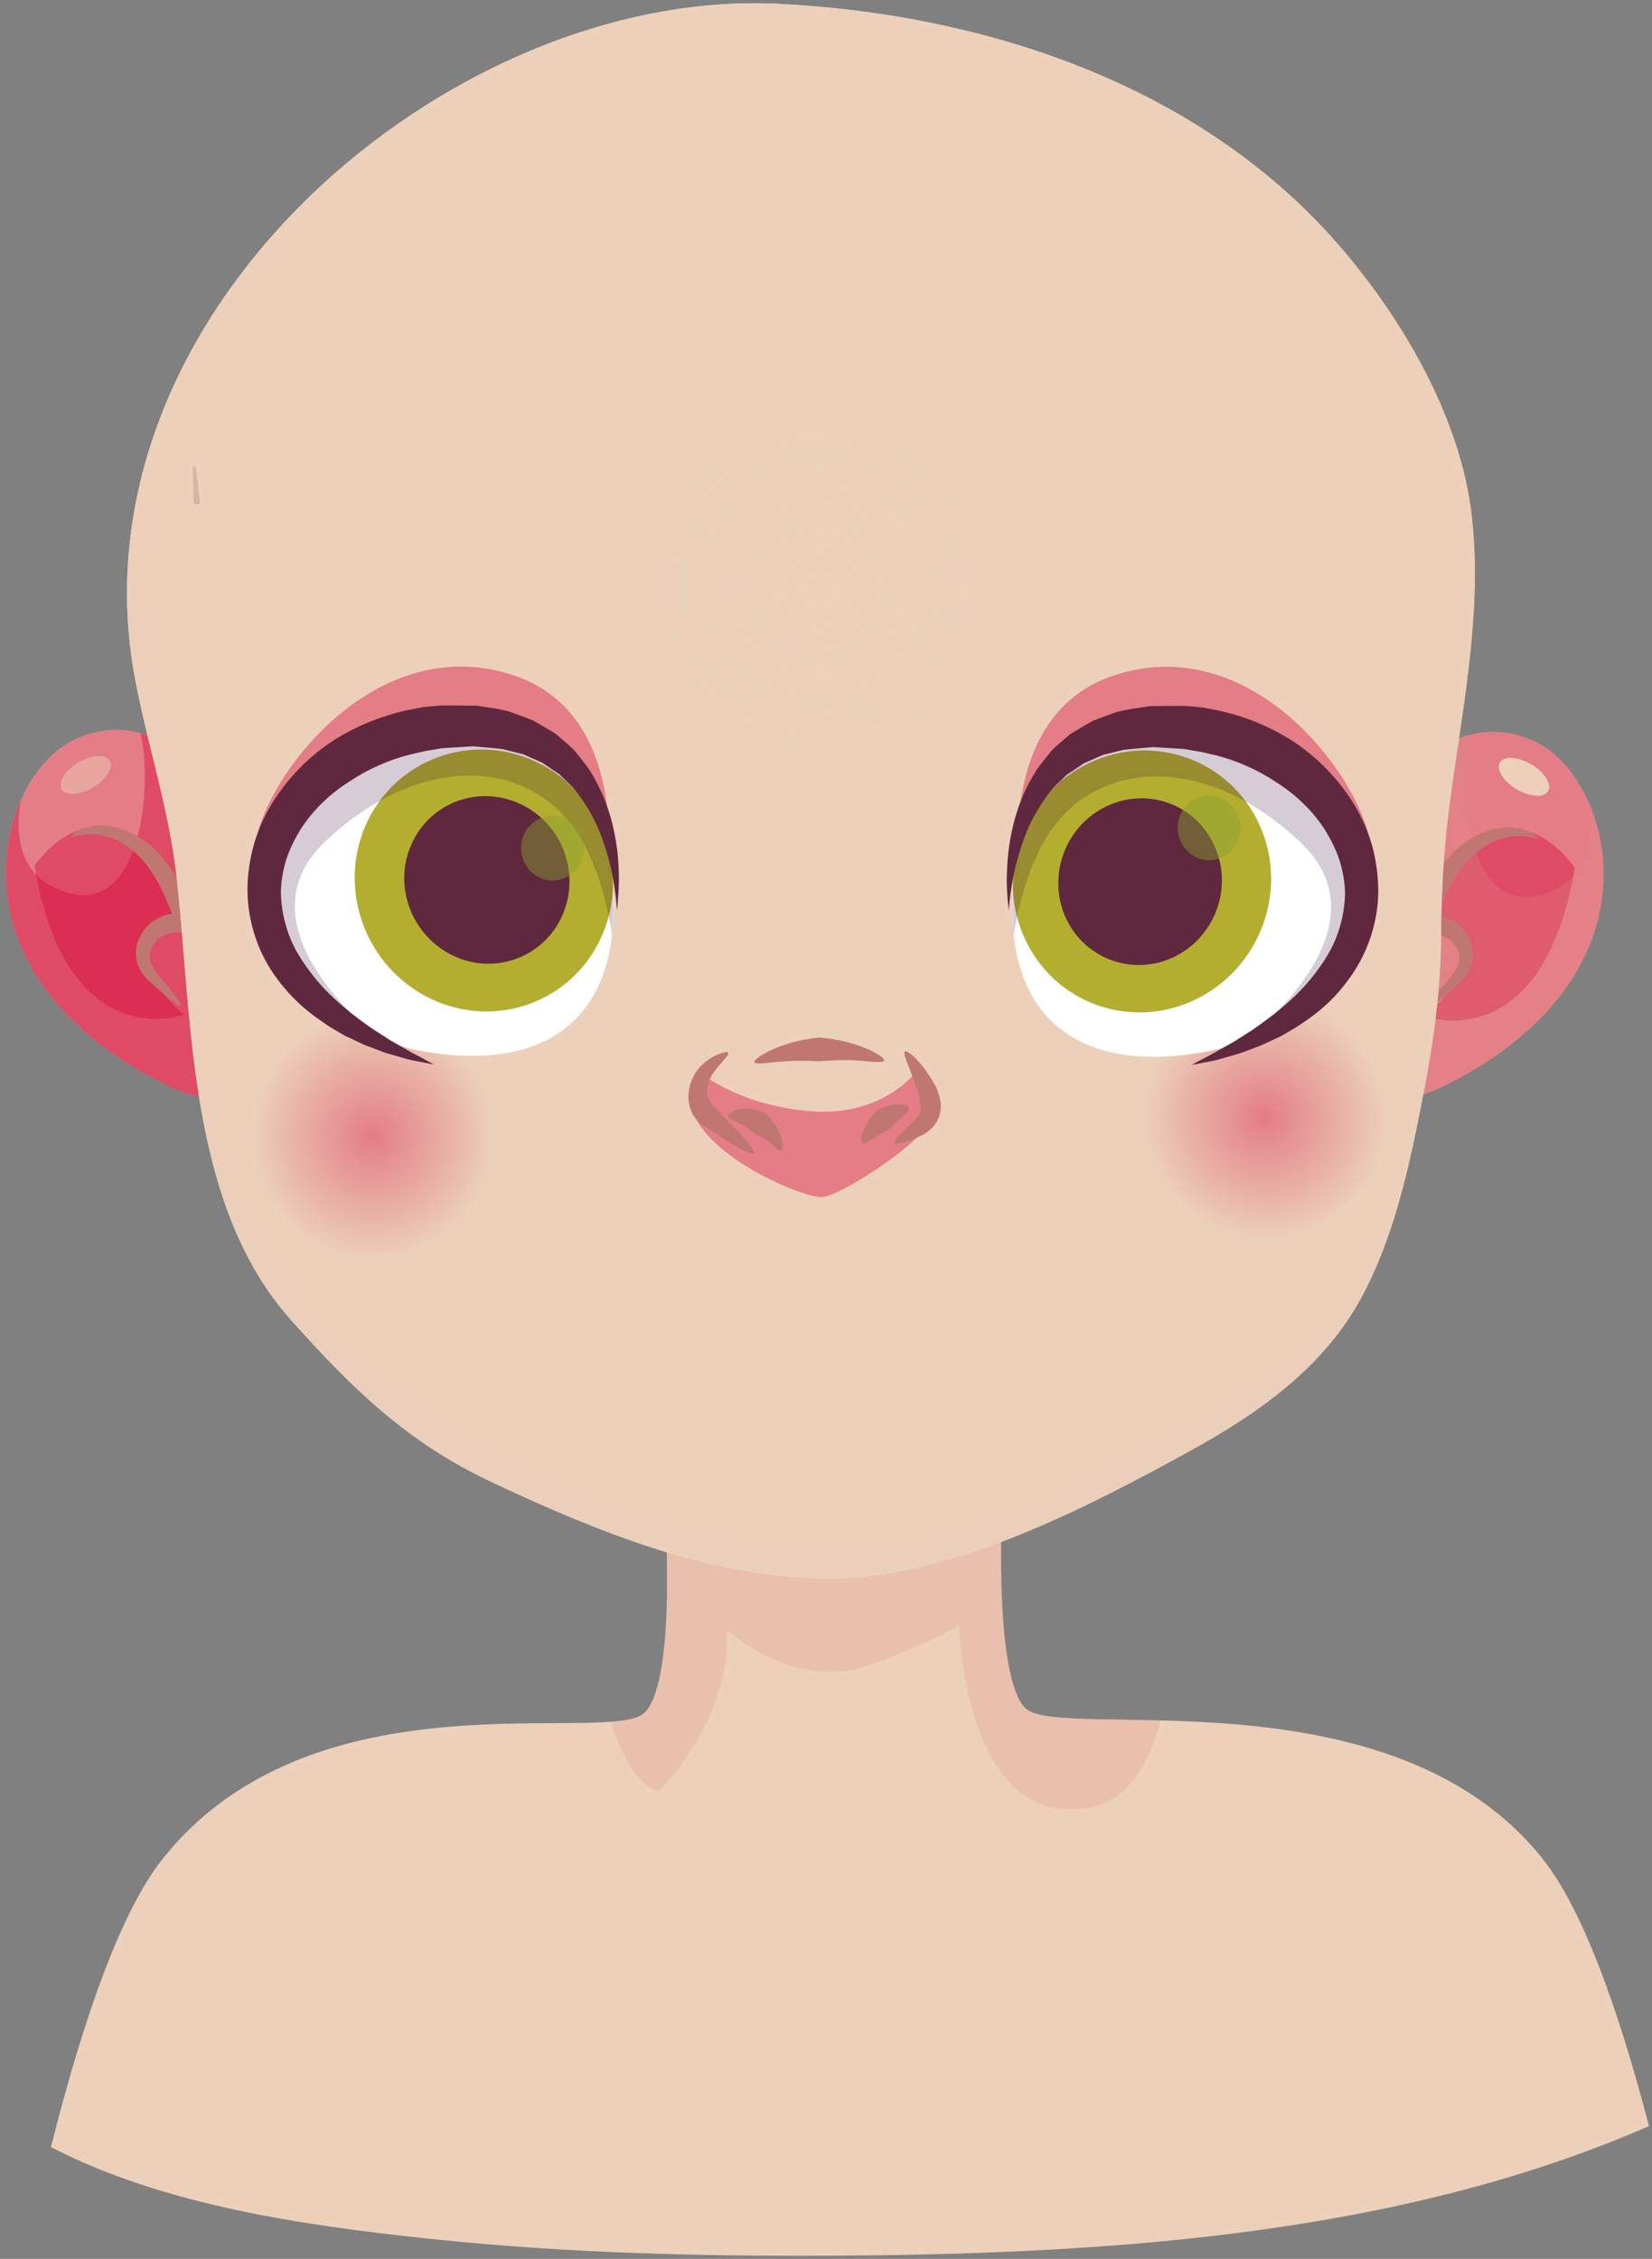 <svg width="234" height="320" viewBox="0 0 234 320" fill="none" xmlns="http://www.w3.org/2000/svg">
<rect x="0" y="0" width="234" height="320" fill="#808080" stroke="none"/>
<path d="M60.81 317.152C80.847 319.281 101.042 319.707 121.192 319.527C159.519 319.169 199.236 316.188 233.573 301.193C229.158 284.204 224.07 270.397 218.624 263.471C197.084 236.149 149.836 246.907 145.174 241.932C140.49 236.956 142.036 210.866 142.036 210.866C140.355 209.387 125.562 206.63 121.214 205.779V205.599C121.214 205.599 121.035 205.644 120.788 205.689C120.519 205.644 120.362 205.599 120.362 205.599V205.779C115.992 206.63 95.752 210.642 94.071 212.122C94.071 212.122 96.066 237.583 91.382 242.559C86.697 247.535 44.448 236.149 22.931 263.471C17.17 270.778 11.814 285.817 7.219 304.174C23.289 312.445 42.924 315.246 60.81 317.152Z" fill="#ECD0BA"/>
<path opacity="0.25" d="M130.112 268.828C129.888 269.231 129.821 269.455 129.821 269.455C129.821 269.455 129.933 269.231 130.112 268.828Z" fill="url(#paint0_radial)"/>
<path opacity="0.25" d="M123.5 235.745C134.326 231.644 135.828 230.142 135.828 230.142C135.828 230.142 136.567 260.019 154.879 255.918C159.766 254.819 162.702 250.068 164.405 243.725C154.498 243.478 146.923 243.792 145.197 241.954C140.512 236.978 142.059 210.889 142.059 210.889C140.378 209.41 125.585 206.653 121.237 205.801V205.622C121.237 205.622 121.057 205.666 120.811 205.711C120.542 205.666 120.385 205.622 120.385 205.622V205.801C116.014 206.653 95.775 210.665 94.094 212.144C94.094 212.144 96.089 237.606 91.404 242.582C90.665 243.366 88.939 243.747 86.518 243.926C88.289 249.238 90.508 253.161 93.264 253.699C93.264 253.699 103.351 244.352 102.97 230.904C102.947 230.904 112.652 239.87 123.5 235.745Z" fill="#E28C89"/>
<path d="M24.97 106.464C24.97 106.464 18.65 100.793 10.312 104.895C-0.178 110.05 -8.426 136.991 22.236 153.039C52.898 169.088 28.893 105.971 24.97 106.464Z" fill="#ECD0BA"/>
<path opacity="0.4" d="M24.97 106.464C24.97 106.464 18.65 100.793 10.312 104.895C-0.178 110.05 -8.426 136.991 22.236 153.039C52.898 169.088 28.893 105.971 24.97 106.464Z" fill="url(#paint1_linear)"/>
<path opacity="0.4" d="M4.888 122.669C4.888 122.669 11.253 112.986 19.12 119.397C26.988 125.829 25.306 132.083 25.306 132.083C25.306 132.083 19.389 131.41 20.6 135.915C21.81 140.421 26.046 143.738 26.046 143.738C26.046 143.738 9.46 149.834 4.888 122.669Z" fill="url(#paint2_linear)"/>
<path opacity="0.4" d="M24.97 106.464C24.97 106.464 23.043 104.738 19.905 103.886C21.631 111.014 20.151 129.662 9.483 126.435C2.624 124.35 2.109 118.388 2.938 113.412C-1.769 124.036 0.002 141.407 22.236 153.039C52.898 169.088 28.893 105.971 24.97 106.464Z" fill="url(#paint3_linear)"/>
<path opacity="0.5" d="M15.557 107.809C16.095 108.795 14.996 110.498 13.114 111.597C11.208 112.695 9.236 112.785 8.698 111.776C8.16 110.79 9.258 109.086 11.141 107.988C13.046 106.89 15.019 106.8 15.557 107.809Z" fill="#ECD0BA"/>
<path d="M25.598 142.483C25.486 142.617 24.701 142.057 23.558 141.115C22.998 140.645 22.348 140.062 21.631 139.457C20.936 138.829 20.062 138.067 19.569 136.812C18.538 134.212 20.107 131.321 22.057 130.267C22.527 129.976 22.998 129.774 23.446 129.64C23.85 129.505 24.5 129.393 24.343 129.393C24.388 129.348 24.365 129.348 24.343 129.326C24.32 129.303 24.298 129.281 24.298 129.281C24.141 128.945 24.119 128.878 24.119 128.878C24.119 128.878 23.693 127.69 22.886 126.009C22.079 124.35 20.824 122.243 19.031 120.697C17.26 119.105 14.996 118.231 13.203 118.186C11.41 118.119 10.245 118.702 10.155 118.5C10.043 118.366 11.074 117.335 13.136 117.021C15.176 116.662 18.022 117.357 20.264 118.993C22.572 120.585 24.208 122.916 25.239 124.664C26.27 126.435 26.786 127.667 26.786 127.667C26.786 127.667 27.055 128.34 28.669 132.509C27.996 132.441 26.651 132.15 25.329 132.083C24.5 132.105 24.455 132.15 24.119 132.195C23.827 132.262 23.514 132.352 23.2 132.509C21.989 132.979 20.891 134.66 21.294 136.184C21.72 137.686 23.469 139.21 24.276 140.376C25.172 141.541 25.71 142.348 25.598 142.483Z" fill="#C07772"/>
<path d="M203.024 106.711C203.024 106.711 209.344 101.062 217.682 105.186C228.172 110.386 236.33 137.327 205.624 153.286C174.94 169.244 199.101 106.217 203.024 106.711Z" fill="#ECD0BA"/>
<path opacity="0.4" d="M203.024 106.711C203.024 106.711 209.344 101.062 217.682 105.186C228.172 110.386 236.33 137.327 205.624 153.286C174.94 169.244 199.101 106.217 203.024 106.711Z" fill="url(#paint4_linear)"/>
<path opacity="0.4" d="M223.061 122.96C223.061 122.96 216.718 113.255 208.829 119.666C200.939 126.076 202.62 132.329 202.62 132.329C202.62 132.329 208.537 131.679 207.305 136.162C206.072 140.645 201.858 143.984 201.858 143.984C201.858 143.984 218.422 150.103 223.061 122.96Z" fill="url(#paint5_linear)"/>
<path opacity="0.25" d="M203.024 106.711C203.024 106.711 204.951 104.985 208.089 104.133C206.341 111.261 207.775 129.909 218.467 126.703C225.303 124.641 225.841 118.679 225.034 113.704C229.718 124.35 227.903 141.698 205.624 153.286C174.94 169.244 199.101 106.217 203.024 106.711Z" fill="#E28C89"/>
<path d="M212.437 108.055C211.899 109.042 212.975 110.745 214.88 111.843C216.786 112.942 218.758 113.031 219.296 112.045C219.834 111.059 218.758 109.355 216.853 108.257C214.948 107.159 212.975 107.069 212.437 108.055Z" fill="#ECD0BA"/>
<path d="M202.306 142.707C202.419 142.841 203.225 142.281 204.346 141.34C204.906 140.869 205.556 140.308 206.274 139.681C206.968 139.053 207.843 138.291 208.358 137.059C209.389 134.459 207.82 131.567 205.893 130.514C205.422 130.222 204.951 130.021 204.503 129.886C204.1 129.752 203.45 129.64 203.606 129.64C203.562 129.595 203.584 129.595 203.606 129.572C203.629 129.55 203.651 129.528 203.651 129.528C203.808 129.191 203.831 129.124 203.831 129.124C203.831 129.124 204.256 127.936 205.063 126.255C205.87 124.597 207.125 122.49 208.941 120.943C210.712 119.352 212.998 118.478 214.768 118.455C216.561 118.388 217.727 118.971 217.817 118.791C217.929 118.657 216.898 117.626 214.836 117.29C212.796 116.931 209.949 117.604 207.686 119.24C205.377 120.831 203.719 123.162 202.71 124.91C201.679 126.681 201.163 127.914 201.163 127.914C201.163 127.914 200.894 128.586 199.258 132.755C199.931 132.688 201.275 132.419 202.598 132.352C203.427 132.374 203.472 132.419 203.808 132.464C204.1 132.531 204.413 132.621 204.727 132.778C205.937 133.248 207.036 134.929 206.632 136.453C206.184 137.955 204.458 139.479 203.651 140.645C202.732 141.788 202.172 142.595 202.306 142.707Z" fill="#C07772"/>
<path d="M27.01 146.181C28.579 161.108 31.56 176.215 41.31 187.086C50.029 196.813 57.717 204.367 69.887 210.06C84.703 217.008 100.863 223.62 117.494 223.642C134.64 223.665 153.266 212.099 167.879 204.053C177.36 198.83 187.334 193.81 192.669 184.082C197.622 175.027 199.706 164.717 201.656 154.698C203.024 147.705 204.055 140.084 204.1 132.912C204.144 126.838 204.413 121.01 205.175 114.981C206.946 101.04 210.084 86.987 208.425 72.866C206.744 58.521 197.846 43.796 188.432 33.396C168.462 11.341 138.428 1.95 110.209 0.538C63.634 -1.749 9.236 44.603 19.188 96.423C20.981 105.769 24.007 114.869 25.038 124.35C25.8 131.209 26.226 138.672 27.01 146.181Z" fill="#ECD0BA"/>
<path d="M27.01 146.181C28.579 161.108 31.56 176.215 41.31 187.086C50.029 196.813 57.717 204.366 69.887 210.06C84.703 217.008 100.863 223.62 117.494 223.642C134.64 223.665 154.072 213.511 168.709 205.465C178.189 200.242 187.357 193.81 192.691 184.082C197.644 175.027 199.729 164.717 201.679 154.698C203.046 147.705 204.077 140.084 204.122 132.912C204.167 126.838 204.436 121.01 205.198 114.981C206.968 101.04 210.106 86.987 208.448 72.866C206.767 58.521 197.869 43.796 188.455 33.396C168.484 11.341 138.45 1.95 110.232 0.538C63.634 -1.749 9.236 44.603 19.188 96.423C20.981 105.769 24.007 114.869 25.038 124.35C25.8 131.209 26.226 138.672 27.01 146.181Z" fill="#ECD0BA"/>
<path opacity="0.45" d="M193.408 181.124C188.074 190.851 178.929 197.284 169.426 202.506C154.812 210.553 135.357 220.706 118.211 220.684C101.58 220.661 85.42 214.049 70.604 207.101C58.434 201.385 50.768 193.832 42.027 184.127C32.255 173.256 29.296 158.15 27.727 143.222C26.943 135.714 26.517 128.228 25.755 121.369C24.724 111.888 21.698 102.788 19.905 93.442C18.112 84.118 18.426 74.995 20.398 66.276C17.798 75.87 17.17 86.045 19.165 96.423C20.958 105.769 23.984 114.869 25.015 124.35C25.777 131.209 26.203 138.672 26.988 146.203C28.556 161.131 31.538 176.237 41.287 187.108C50.006 196.836 57.694 204.389 69.865 210.082C84.68 217.03 100.84 223.642 117.471 223.665C134.617 223.687 154.05 213.534 168.686 205.487C178.167 200.265 187.334 193.832 192.669 184.105C195.919 178.165 197.936 171.665 199.482 165.076C198.025 170.656 196.165 176.081 193.408 181.124Z" fill="#ECD0BA"/>
<path opacity="0.4" d="M36.782 144.007C36.782 144.007 22.326 147.705 33.846 165.524C43.125 179.891 49.401 177.829 54.175 177.515C62.894 176.932 76.275 170.365 76.297 158.396C76.32 146.45 54.803 144.029 36.782 144.007Z" fill="url(#paint6_radial)"/>
<path opacity="0.4" d="M157.995 149.139C157.995 149.139 146.071 158.329 163.419 170.141C177.405 179.667 182.403 175.251 186.684 173.055C194.507 169.02 204.346 157.634 199.841 146.607C195.336 135.579 174.603 141.967 157.995 149.139Z" fill="url(#paint7_radial)"/>
<path opacity="0.4" d="M92.771 62.825C92.771 62.825 73.966 69.37 91.18 91.761C105.054 109.781 113.168 106.352 119.488 105.366C131.009 103.595 148.088 93.352 146.81 77.461C145.533 61.57 116.709 60.785 92.771 62.825Z" fill="url(#paint8_radial)"/>
<path opacity="0.4" d="M146.855 139.726C146.855 139.726 135.895 103.169 157.591 95.75C179.288 88.354 196.008 114.757 194.103 122.378C192.175 129.976 181.036 152.12 146.855 139.726Z" fill="url(#paint9_linear)"/>
<path d="M148.11 143.783C144.323 139.457 142.709 132.822 143.628 124.081C144.569 115.273 148.648 107.271 157.255 104.335C178.951 96.938 194.977 120.921 193.094 128.519C190.338 139.39 180.834 147.324 170.277 149.095C160.191 150.82 152.616 148.915 148.11 143.783Z" fill="white"/>
<path d="M145.062 132.755C149.186 142.034 159.99 146.024 169.224 141.653C178.436 137.283 182.582 126.233 178.458 116.976C174.334 107.697 163.531 103.73 154.297 108.078C145.085 112.426 140.938 123.476 145.062 132.755Z" fill="#B3AE30"/>
<path d="M150.912 129.909C153.534 135.803 160.393 138.359 166.221 135.602C172.071 132.822 174.693 125.807 172.048 119.89C169.448 113.973 162.59 111.44 156.74 114.219C150.912 116.976 148.312 124.014 150.912 129.909Z" fill="#5F283E"/>
<path opacity="0.2" d="M157.255 104.335C178.951 96.938 194.977 120.921 193.094 128.519C191.929 133.069 187.446 142.864 176.665 147.302C182.986 141.99 195 129.595 184.219 119.352C170.076 105.904 153.534 107.607 147.281 120.293C145.354 124.193 144.21 128.497 143.56 132.553C142.843 122.109 144.591 108.683 157.255 104.335Z" fill="#2E0035"/>
<path d="M142.888 129.035C142.888 129.035 142.955 126.95 143.673 123.566C144.009 121.885 144.614 119.912 145.421 117.805C146.295 115.721 147.55 113.614 149.119 111.686C149.522 111.238 150.016 110.835 150.464 110.386L151.136 109.736L151.921 109.221C152.436 108.862 152.974 108.504 153.512 108.145C154.095 107.876 154.678 107.63 155.283 107.361L156.179 106.957L157.143 106.711C157.793 106.554 158.443 106.397 159.115 106.24C160.483 106.061 161.895 105.971 163.307 105.836C164.741 105.926 166.198 106.016 167.677 106.105C168.462 106.24 169.269 106.374 170.076 106.509L172.25 107.002C175.231 107.786 178.189 109.064 180.879 110.88C183.591 112.605 186.012 114.936 187.76 117.693C188.589 119.083 189.329 120.54 189.8 122.064C190.248 123.588 190.517 125.157 190.517 126.703C190.427 129.774 189.553 132.8 188.051 135.288C186.572 137.776 184.757 139.905 182.874 141.609C181.014 143.312 179.131 144.702 177.45 145.867C176.576 146.427 175.769 146.943 175.007 147.436C174.245 147.862 173.527 148.288 172.877 148.646C171.6 149.408 170.546 149.902 169.852 150.283C169.134 150.664 168.776 150.865 168.776 150.865C168.776 150.865 169.202 150.798 169.941 150.641C170.703 150.462 171.846 150.35 173.258 149.902C173.976 149.7 174.738 149.476 175.589 149.229C176.441 148.938 177.338 148.579 178.302 148.221C179.265 147.817 180.274 147.324 181.35 146.831C182.381 146.226 183.501 145.643 184.6 144.858C186.841 143.379 189.172 141.384 191.189 138.515C193.229 135.736 194.932 131.814 195.201 127.219C195.313 124.91 195.044 122.557 194.484 120.271C193.901 117.985 192.938 115.878 191.817 113.973C189.486 110.185 186.46 107.204 183.21 105.052C179.938 102.945 176.464 101.555 173.034 100.749C172.138 100.569 171.264 100.39 170.389 100.233C169.583 100.143 168.776 100.076 167.969 100.009C166.153 99.987 164.584 100.009 162.926 100.031C161.29 100.3 159.653 100.457 158.107 100.883C157.345 101.174 156.583 101.443 155.843 101.712L154.745 102.138L153.691 102.743C152.997 103.147 152.324 103.55 151.652 103.954C151.024 104.469 150.419 104.985 149.859 105.5C149.567 105.769 149.276 106.016 149.007 106.285C148.76 106.599 148.514 106.89 148.267 107.204C147.797 107.809 147.304 108.369 146.878 108.997C145.219 111.552 144.166 114.242 143.56 116.729C142.933 119.217 142.709 121.436 142.642 123.274C142.529 125.112 142.686 126.547 142.731 127.51C142.821 128.541 142.888 129.035 142.888 129.035Z" fill="#5F283E"/>
<path opacity="0.45" d="M175.746 117.29C175.746 119.823 173.752 121.862 171.286 121.862C168.821 121.862 166.826 119.8 166.826 117.267C166.826 114.735 168.821 112.695 171.286 112.695C173.752 112.695 175.746 114.757 175.746 117.29Z" fill="#8CA030"/>
<path opacity="0.4" d="M83.425 139.636C83.425 139.636 94.632 103.236 72.98 95.75C51.306 88.287 34.362 114.533 36.222 122.154C38.127 129.774 49.222 151.941 83.425 139.636Z" fill="url(#paint10_linear)"/>
<path d="M82.147 143.693C85.958 139.367 87.571 132.755 86.675 123.991C85.756 115.183 81.677 107.159 73.092 104.2C51.418 96.737 35.325 120.674 37.186 128.295C39.898 139.188 49.379 147.122 59.958 148.938C70.044 150.686 77.642 148.826 82.147 143.693Z" fill="white"/>
<path d="M85.218 132.665C81.072 141.945 70.246 145.889 61.034 141.496C51.822 137.103 47.72 126.053 51.844 116.797C55.991 107.54 66.817 103.595 76.028 107.966C85.263 112.359 89.365 123.409 85.218 132.665Z" fill="#B3AE30"/>
<path d="M79.637 129.729C76.992 135.646 70.044 138.202 64.172 135.378C58.277 132.553 55.632 125.493 58.299 119.576C60.944 113.636 67.87 111.126 73.765 113.928C79.659 116.707 82.282 123.79 79.637 129.729Z" fill="#5F283E"/>
<path opacity="0.2" d="M73.115 104.223C51.441 96.759 35.348 120.697 37.208 128.317C38.351 132.867 42.812 142.684 53.593 147.145C47.272 141.81 35.303 129.393 46.106 119.173C60.294 105.769 76.813 107.517 83.044 120.204C84.972 124.103 86.092 128.407 86.72 132.486C87.482 122.041 85.756 108.593 73.115 104.223Z" fill="#2E0035"/>
<path d="M87.392 128.967C87.392 128.967 87.325 126.883 86.63 123.476C86.316 121.795 85.711 119.823 84.882 117.716C84.03 115.631 82.775 113.524 81.206 111.597C80.802 111.148 80.309 110.745 79.861 110.297L79.189 109.647L78.404 109.131C77.889 108.773 77.351 108.414 76.813 108.055C76.23 107.786 75.647 107.54 75.042 107.271L74.146 106.867L73.182 106.621C72.532 106.464 71.882 106.307 71.21 106.128C69.842 105.949 68.43 105.859 67.018 105.724C65.584 105.814 64.127 105.904 62.648 105.993C61.863 106.128 61.056 106.262 60.249 106.397L58.075 106.89C55.094 107.652 52.136 108.93 49.446 110.745C46.734 112.448 44.313 114.779 42.543 117.536C41.713 118.926 40.974 120.383 40.503 121.907C40.055 123.431 39.786 125 39.786 126.547C39.875 129.617 40.727 132.643 42.229 135.153C43.708 137.641 45.524 139.793 47.384 141.496C49.244 143.222 51.105 144.612 52.808 145.777C53.682 146.338 54.489 146.853 55.229 147.346C55.991 147.772 56.708 148.198 57.358 148.557C58.636 149.319 59.689 149.812 60.384 150.215C61.101 150.596 61.46 150.798 61.46 150.798C61.46 150.798 61.034 150.731 60.294 150.574C59.532 150.395 58.389 150.283 56.977 149.834C56.26 149.633 55.498 149.408 54.646 149.162C53.794 148.87 52.898 148.489 51.934 148.153C50.97 147.75 49.984 147.234 48.886 146.741C47.855 146.136 46.734 145.553 45.658 144.746C43.417 143.245 41.108 141.25 39.069 138.403C37.029 135.624 35.348 131.702 35.079 127.107C34.967 124.798 35.236 122.445 35.819 120.159C36.401 117.873 37.365 115.766 38.508 113.86C40.839 110.073 43.865 107.114 47.137 104.962C50.41 102.855 53.906 101.488 57.336 100.681C58.232 100.502 59.106 100.345 59.98 100.166C60.787 100.099 61.594 100.009 62.401 99.942C64.216 99.919 65.785 99.964 67.444 99.964C69.08 100.233 70.716 100.39 72.241 100.838C73.003 101.13 73.765 101.399 74.504 101.668L75.603 102.116L76.656 102.721C77.351 103.124 78.023 103.528 78.673 103.931C79.301 104.447 79.884 104.962 80.466 105.478C80.758 105.747 81.049 105.993 81.318 106.262C81.565 106.576 81.811 106.867 82.058 107.181C82.528 107.809 83.022 108.369 83.447 108.997C85.084 111.552 86.137 114.264 86.742 116.729C87.347 119.217 87.594 121.436 87.639 123.274C87.728 125.112 87.594 126.547 87.527 127.51C87.482 128.474 87.392 128.967 87.392 128.967Z" fill="#5F283E"/>
<path opacity="0.45" d="M82.73 120.159C82.73 122.691 80.735 124.731 78.27 124.731C75.804 124.731 73.809 122.669 73.809 120.136C73.809 117.604 75.804 115.564 78.27 115.564C80.758 115.564 82.752 117.626 82.73 120.159Z" fill="#8CA030"/>
<path opacity="0.4" d="M98.756 151.605C98.756 151.605 104.068 156.491 114.669 157.41C125.271 158.329 129.978 151.56 129.978 151.56C129.978 151.56 133.9 155.617 131.547 159.226C129.193 162.834 119.354 169.132 116.619 169.581C113.863 170.029 92.637 161.153 98.756 151.605Z" fill="url(#paint11_linear)"/>
<path opacity="0.5" d="M121.931 153.465C121.931 154.72 119.645 155.707 116.821 155.707C113.997 155.707 111.711 154.698 111.711 153.443C111.711 152.188 113.997 151.201 116.821 151.201C119.645 151.201 121.931 152.233 121.931 153.465Z" fill="#ECD0BA"/>
<path d="M108.326 157.657C108.326 157.657 107.004 157.029 105.637 157.051C104.247 157.051 103.059 157.769 103.149 158.217C103.239 158.665 104.359 158.889 105.256 159.405C106.175 159.92 106.892 160.593 106.892 160.593C106.892 160.593 107.788 160.929 108.64 161.557C109.492 162.162 110.254 163.126 110.635 162.969C111.016 162.834 110.926 161.288 110.187 159.943C109.492 158.62 108.326 157.657 108.326 157.657Z" fill="#C07772"/>
<path d="M128.768 156.984C128.7 156.514 127.58 156.312 126.437 156.514C125.293 156.693 124.218 157.276 124.218 157.276C124.218 157.276 123.321 158.172 122.716 159.293C122.088 160.413 121.819 161.713 122.156 161.938C122.514 162.184 123.343 161.489 124.173 160.996C125.002 160.481 125.831 160.1 125.831 160.1C125.831 160.1 126.459 159.382 127.221 158.732C127.938 158.06 128.812 157.455 128.768 156.984Z" fill="#C07772"/>
<path d="M103.642 159.338C102.79 158.486 101.961 157.612 101.333 156.962C100.751 156.357 100.639 156.065 100.639 156.065C100.639 156.043 100.392 155.864 100.235 155.393C100.056 154.922 100.078 153.914 100.482 152.995C101.311 151.112 103.418 149.565 103.149 149.139C103.037 148.938 102.454 149.05 101.625 149.408C100.795 149.767 99.675 150.417 98.756 151.627C97.859 152.838 97.366 154.541 97.546 155.976C97.725 157.432 98.352 158.217 98.33 158.195C98.33 158.195 98.89 158.934 99.697 159.472C100.459 160.01 101.423 160.638 102.432 161.288C104.426 162.565 106.466 163.731 106.713 163.35C106.959 162.946 105.323 161.086 103.642 159.338Z" fill="#C07772"/>
<path d="M133.228 156.065C133.205 155.998 133.183 155.729 132.847 154.631C132.645 154.003 132.376 153.6 132.13 153.174C131.861 152.726 131.569 152.277 131.255 151.829C130.023 150.058 128.476 148.669 128.162 148.983C127.871 149.296 128.79 151.157 129.462 153.084C129.619 153.555 129.799 154.048 129.955 154.496C130.112 154.967 130.247 155.393 130.247 155.527C130.314 156.245 130.337 156.738 130.337 156.738C130.314 156.738 130.426 156.939 130.426 157.208C130.449 157.5 130.09 158.195 129.418 158.822C128.095 160.077 126.437 161.557 126.75 161.982C126.997 162.274 128.656 161.758 130.561 160.839C131.48 160.369 132.533 159.517 133.004 158.217C133.452 156.939 133.205 156.043 133.228 156.065Z" fill="#C07772"/>
<path d="M125.226 150.238C125.361 149.789 123.209 148.557 120.833 147.862C118.48 147.145 116.014 146.988 116.014 146.988C116.014 146.988 113.549 147.189 111.218 147.974C108.864 148.736 106.735 150.036 106.87 150.462C107.004 150.91 109.29 150.439 111.554 150.327C113.818 150.193 116.037 150.35 116.037 150.35C116.037 150.35 118.256 150.126 120.519 150.193C122.806 150.283 125.092 150.686 125.226 150.238Z" fill="#C07772"/>
<path opacity="0.5" d="M40.144 148.601C39.674 149.745 37.746 150.014 35.819 149.207C33.891 148.377 32.703 146.786 33.174 145.643C33.644 144.5 35.572 144.231 37.499 145.038C39.427 145.867 40.593 147.458 40.144 148.601Z" fill="#ECD0BA"/>
<path opacity="0.5" d="M198.9 146.069C199.303 147.234 198.048 148.781 196.098 149.52C194.125 150.26 192.22 149.902 191.794 148.736C191.391 147.571 192.646 146.024 194.596 145.284C196.546 144.545 198.474 144.903 198.9 146.069Z" fill="#ECD0BA"/>
<path opacity="0.5" d="M126.28 202.73C126.302 203.985 124.621 205.016 122.537 205.061C120.452 205.106 118.749 204.12 118.726 202.865C118.704 201.61 120.385 200.579 122.469 200.534C124.531 200.511 126.257 201.498 126.28 202.73Z" fill="#ECD0BA"/>
<g opacity="0.4">
<path opacity="0.4" d="M27.301 66.254C27.346 67.845 27.391 69.437 27.436 71.051C27.458 71.633 28.377 71.611 28.31 71.051C28.131 69.459 27.929 67.868 27.75 66.254C27.705 65.985 27.279 65.963 27.301 66.254Z" fill="#5F283E"/>
</g>
<defs>
<radialGradient id="paint0_radial" cx="0" cy="0" r="1" gradientUnits="userSpaceOnUse" gradientTransform="translate(120.296 207.765) scale(129.834 133.59)">
<stop offset="0.081" stop-color="#C4744C"/>
<stop offset="1" stop-color="#C4744C" stop-opacity="0"/>
</radialGradient>
<linearGradient id="paint1_linear" x1="0.809" y1="129.532" x2="37.612" y2="129.532" gradientUnits="userSpaceOnUse">
<stop offset="0.156" stop-color="#D70036"/>
<stop offset="1" stop-color="#D70036"/>
</linearGradient>
<linearGradient id="paint2_linear" x1="4.895" y1="130.764" x2="26.047" y2="130.764" gradientUnits="userSpaceOnUse">
<stop offset="0.156" stop-color="#D70036"/>
<stop offset="1" stop-color="#D70036"/>
</linearGradient>
<linearGradient id="paint3_linear" x1="0.813" y1="129.769" x2="37.612" y2="129.769" gradientUnits="userSpaceOnUse">
<stop offset="0.156" stop-color="#D70036"/>
<stop offset="1" stop-color="#D70036"/>
</linearGradient>
<linearGradient id="paint4_linear" x1="190.282" y1="129.777" x2="227.14" y2="129.777" gradientUnits="userSpaceOnUse">
<stop offset="0.156" stop-color="#D70036"/>
<stop offset="1" stop-color="#D70036"/>
</linearGradient>
<linearGradient id="paint5_linear" x1="201.851" y1="131.024" x2="223.057" y2="131.024" gradientUnits="userSpaceOnUse">
<stop offset="0.156" stop-color="#D70036"/>
<stop offset="1" stop-color="#D70036"/>
</linearGradient>
<radialGradient id="paint6_radial" cx="0" cy="0" r="1" gradientUnits="userSpaceOnUse" gradientTransform="translate(52.84 160.924) rotate(0.077) scale(20.243 20.828)">
<stop stop-color="#D70036"/>
<stop offset="0.844" stop-color="#D70036" stop-opacity="0"/>
</radialGradient>
<radialGradient id="paint7_radial" cx="0" cy="0" r="1" gradientUnits="userSpaceOnUse" gradientTransform="translate(179.177 158.304) rotate(-23.401) scale(20.332 20.737)">
<stop stop-color="#D70036"/>
<stop offset="0.844" stop-color="#D70036" stop-opacity="0"/>
</radialGradient>
<radialGradient id="paint8_radial" cx="0" cy="0" r="1" gradientUnits="userSpaceOnUse" gradientTransform="translate(115.912 83.458) rotate(-4.827) scale(26.996 27.765)">
<stop stop-color="#ECD0BA"/>
<stop offset="0.844" stop-color="#ECD0BA" stop-opacity="0"/>
</radialGradient>
<linearGradient id="paint9_linear" x1="144.084" y1="118.941" x2="194.247" y2="118.941" gradientUnits="userSpaceOnUse">
<stop offset="0.156" stop-color="#D70036"/>
<stop offset="1" stop-color="#D70036"/>
</linearGradient>
<linearGradient id="paint10_linear" x1="36.076" y1="118.86" x2="86.323" y2="118.86" gradientUnits="userSpaceOnUse">
<stop offset="0.156" stop-color="#D70036"/>
<stop offset="1" stop-color="#D70036"/>
</linearGradient>
<linearGradient id="paint11_linear" x1="97.655" y1="160.581" x2="132.298" y2="160.581" gradientUnits="userSpaceOnUse">
<stop offset="0.156" stop-color="#D70036"/>
<stop offset="1" stop-color="#D70036"/>
</linearGradient>
</defs>
</svg>

